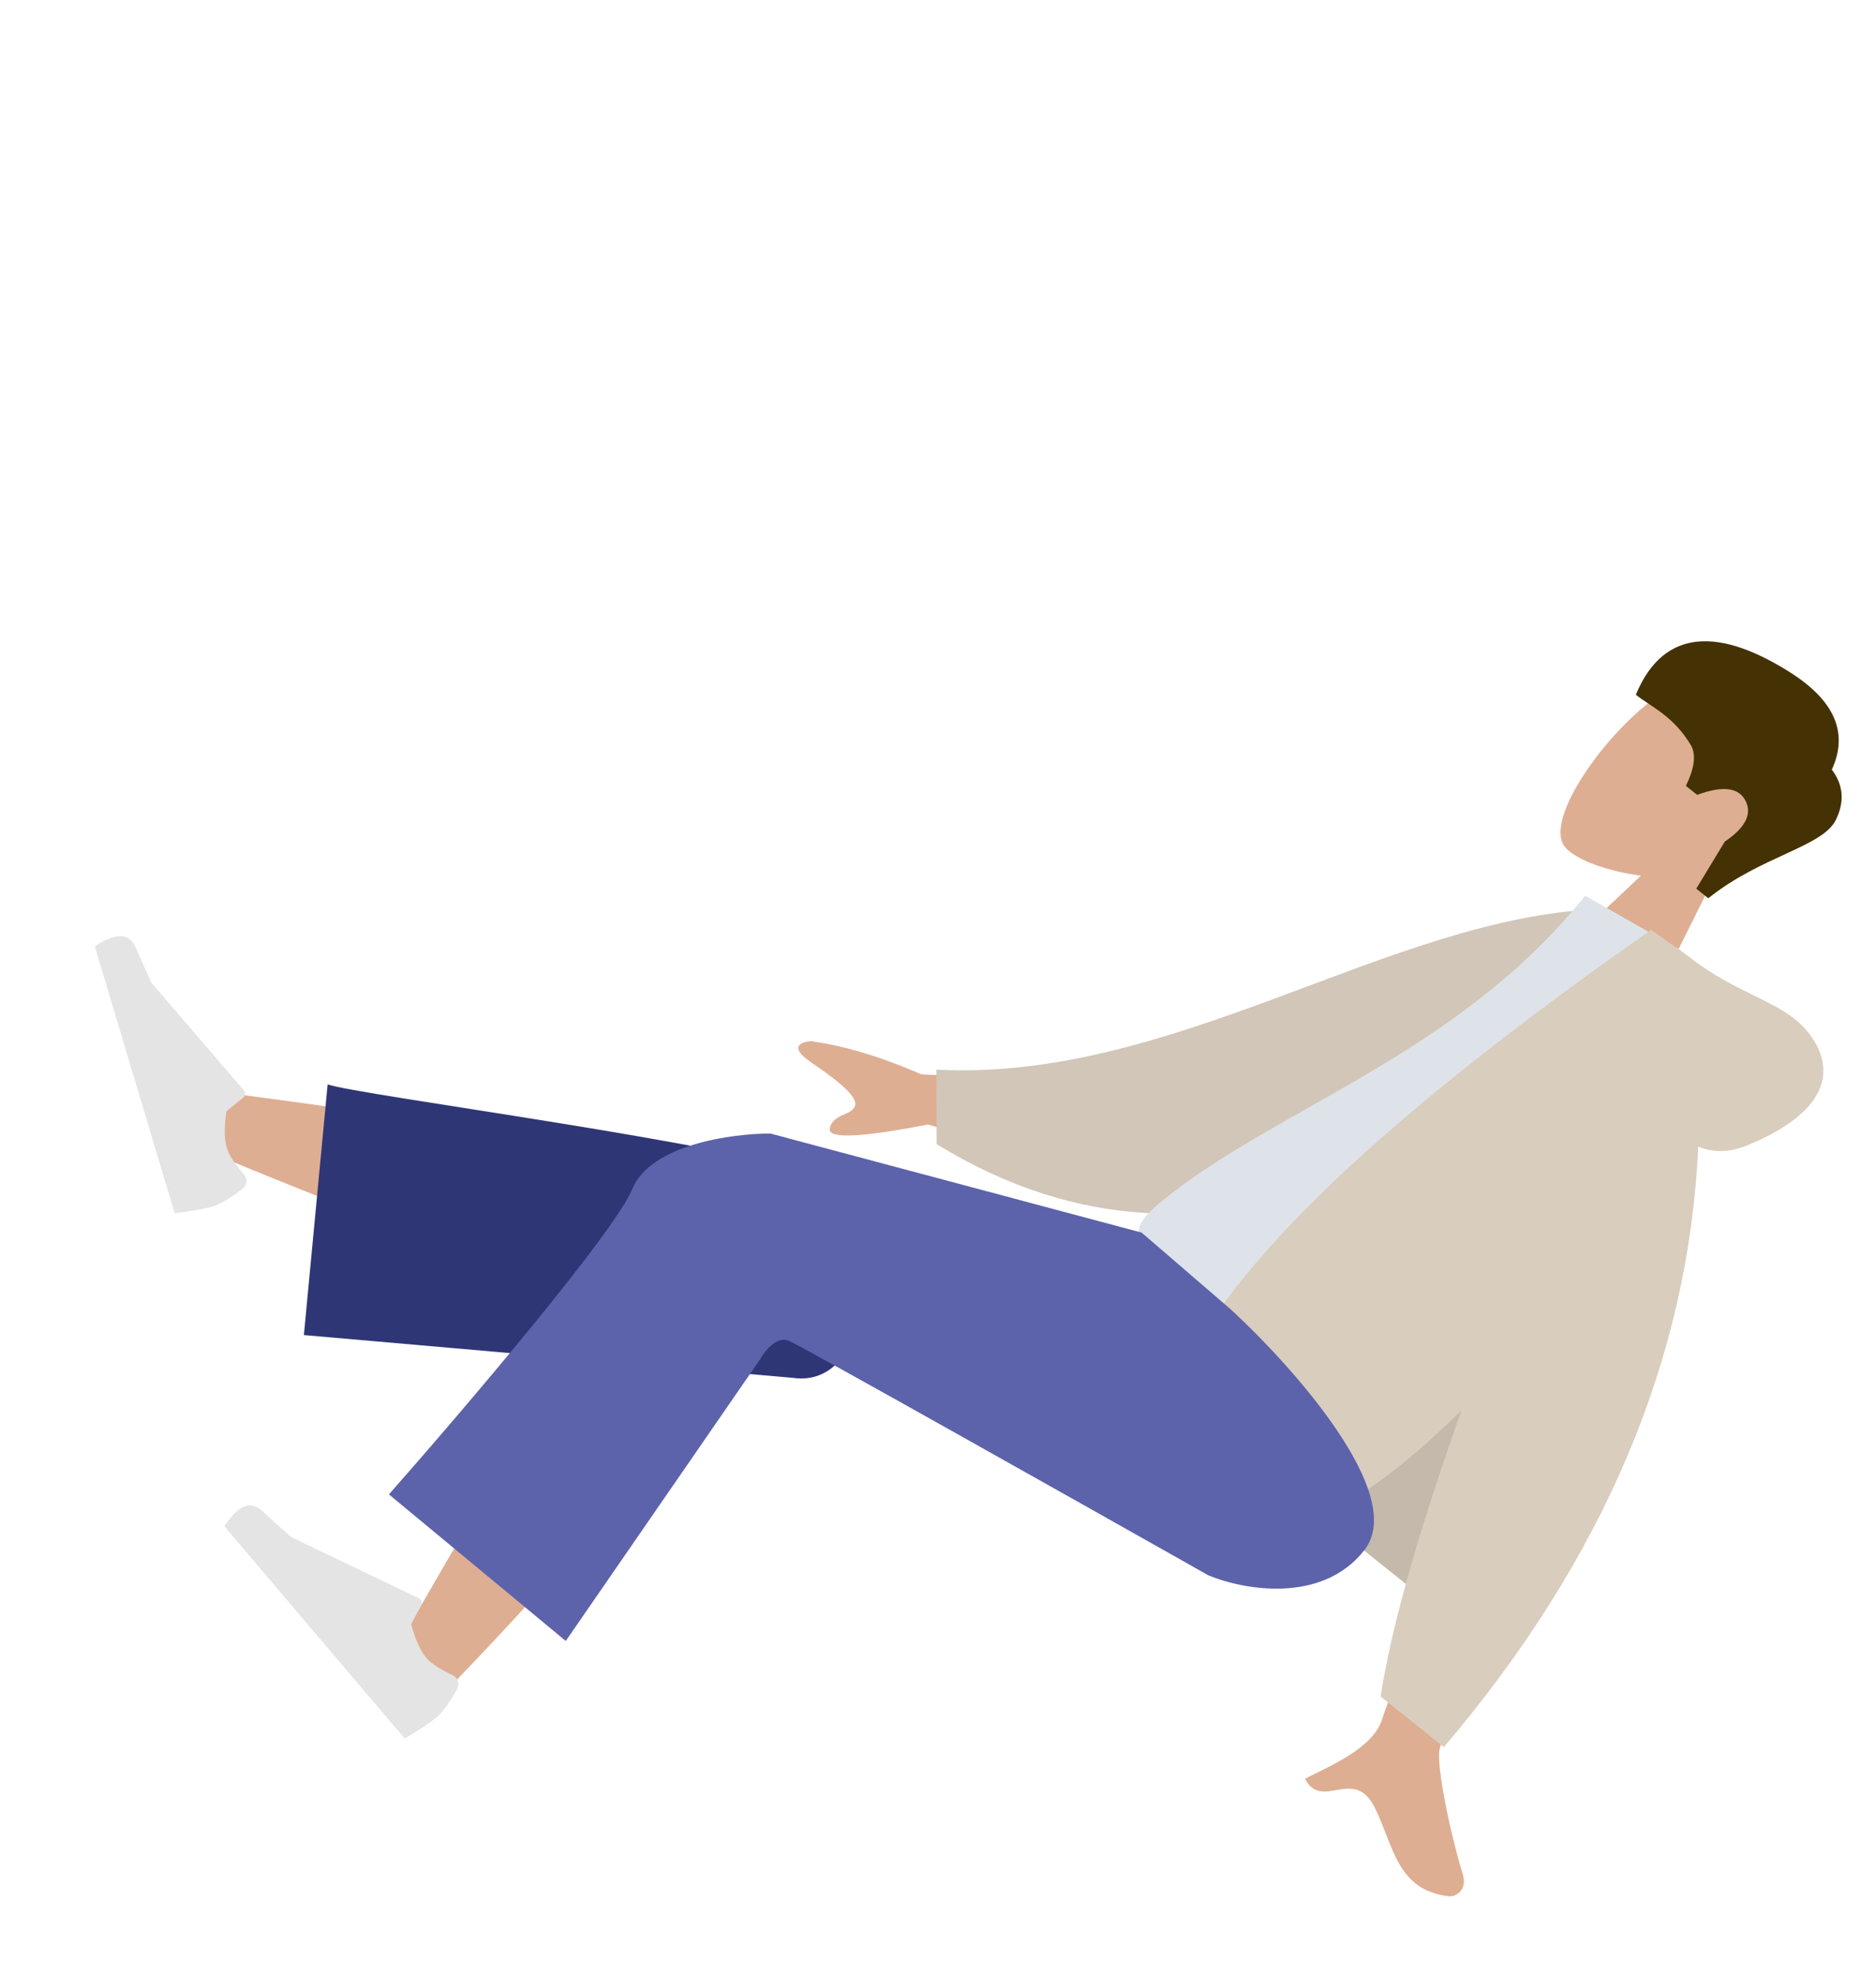 <svg width="380" height="400" viewBox="0 0 380 400" fill="none" xmlns="http://www.w3.org/2000/svg">
<g clip-path="url(#clip0_1_3)">
<path fill-rule="evenodd" clip-rule="evenodd" d="M347.592 176.952C354.568 175.602 361.142 172.37 365.37 166.242C377.554 148.584 351.34 133.669 340.071 138.491C328.802 143.314 312.24 165.15 316.887 171.333C318.74 173.798 324.888 176.296 332.384 177.288L311.261 197.218L330.012 212.198L347.592 176.952Z" fill="#DEAE93"/>
<path fill-rule="evenodd" clip-rule="evenodd" d="M346.026 181.867C356.744 173.277 369.15 171.495 371.864 165.998C373.674 162.332 373.404 158.939 371.056 155.817C374.468 148.41 371.638 141.84 362.567 136.107C348.96 127.506 337.183 126.603 331.353 140.658C334.382 143.077 338.913 144.903 342.47 150.818C343.598 152.695 343.271 155.458 341.487 159.107L343.772 160.933C348.926 159.028 352.191 159.424 353.568 162.12C354.945 164.816 353.544 167.574 349.366 170.394L343.596 179.926L346.026 181.867Z" fill="#443204"/>
<path fill-rule="evenodd" clip-rule="evenodd" d="M43.261 233.604C71.98 245.585 92.905 253.245 106.036 256.584C128.52 262.3 148.282 266.571 155.645 267.581C173.203 269.991 173.481 244.59 164.7 241.489C151.408 236.797 111.994 230.077 46.457 221.33L43.261 233.604Z" fill="#DEAE93"/>
<path fill-rule="evenodd" clip-rule="evenodd" d="M61.555 270.3L160.562 278.957C178.943 281.645 178.674 242.165 169.514 238.887C148.716 231.446 72.561 221.762 66.365 219.545L61.555 270.3Z" fill="#2F3676"/>
<path fill-rule="evenodd" clip-rule="evenodd" d="M88.265 344.439C97.236 335.533 127.065 303.65 138.795 287.111C142.166 282.358 145.389 277.732 148.383 273.367C157.283 260.393 134.953 241.879 127.023 254.655C107.272 286.473 81.154 332.403 78.785 336.275C75.464 341.701 82.627 350.036 88.265 344.439Z" fill="#DEAE93"/>
<path fill-rule="evenodd" clip-rule="evenodd" d="M92.597 341.947C91.046 344.734 89.706 346.607 88.576 347.567C87.202 348.735 85.002 350.21 81.977 351.993C80.622 350.399 68.447 336.073 45.451 309.016C48.194 304.761 50.736 303.711 53.075 305.867C55.414 308.023 57.379 309.796 58.969 311.186L84.851 323.594C85.349 323.832 85.559 324.43 85.32 324.928C85.316 324.936 85.312 324.945 85.308 324.953L83.284 328.884C84.138 331.995 85.157 334.247 86.34 335.639C87.302 336.771 89.087 337.945 91.695 339.162C92.696 339.629 93.129 340.819 92.662 341.82C92.642 341.863 92.62 341.906 92.597 341.947Z" fill="#E4E4E4"/>
<path fill-rule="evenodd" clip-rule="evenodd" d="M49.14 240.696C46.6 242.625 44.62 243.801 43.199 244.227C41.472 244.744 38.865 245.211 35.378 245.628C34.778 243.624 29.385 225.613 19.2 191.596C23.421 188.802 26.17 188.862 27.446 191.777C28.722 194.691 29.808 197.104 30.706 199.016L49.421 220.777C49.781 221.195 49.734 221.827 49.315 222.187C49.308 222.193 49.301 222.199 49.293 222.205L45.861 224.992C45.393 228.184 45.421 230.655 45.945 232.406C46.371 233.828 47.534 235.621 49.433 237.783C50.162 238.613 50.081 239.877 49.251 240.606C49.215 240.637 49.178 240.667 49.14 240.696Z" fill="#E4E4E4"/>
<path fill-rule="evenodd" clip-rule="evenodd" d="M226.2 219.133L186.658 217.526C178.442 213.95 170.981 211.708 164.278 210.8C162.427 210.92 159.553 211.863 164.268 215.071C168.984 218.278 173.8 221.864 173.203 223.869C172.605 225.874 168.469 225.539 168.075 228.573C167.812 230.596 174.446 230.296 187.975 227.673L220.831 237.153L226.2 219.133ZM321.386 296.205L305.008 283.226C289.092 323.824 280.74 345.44 279.953 348.073C278.182 353.998 268.905 357.765 264.339 360.125C267.763 366.766 274.25 357.482 278.473 365.979C282.329 373.735 282.864 382.635 293.447 383.924C294.748 384.082 297.32 382.82 296.277 379.395C293.677 370.861 290.904 357.344 291.598 354.179C292.546 349.863 302.475 330.538 321.386 296.205Z" fill="#DEAE93"/>
<path fill-rule="evenodd" clip-rule="evenodd" d="M329.715 190.627L323.885 184.071C281.519 185.702 237.991 219.078 189.661 216.571L189.734 231.646C248.31 267.626 302.057 227.437 329.715 190.627Z" fill="#D1C6B8"/>
<path fill-rule="evenodd" clip-rule="evenodd" d="M291.344 299.058C264.254 277.418 244.327 261.5 231.564 251.305C228.832 249.123 232.498 245.589 234.483 243.914C257.39 224.584 294.96 214.033 321.08 181.334L340.484 192.405C336.422 226.736 318.795 258.918 291.344 299.058Z" fill="#DDE3E9"/>
<path fill-rule="evenodd" clip-rule="evenodd" d="M344.003 232.151C347.083 233.432 350.407 233.337 353.976 231.867C369.363 225.529 372.089 217.45 366.997 210.012C361.906 202.573 352.513 202.014 341.782 193.442C341.198 192.976 340.635 192.585 340.091 192.271L334.446 188.267C277.029 228.384 244.783 259.992 237.708 283.09L284.759 320.676C282.354 329.403 280.653 337.004 279.655 343.477L292.476 353.718C324.847 315.668 342.023 275.146 344.003 232.151Z" fill="#D9CDBE"/>
<path fill-rule="evenodd" clip-rule="evenodd" d="M296.048 285.534C284.678 296.733 275.095 303.798 267.298 306.728L284.759 320.676C287.565 310.496 291.327 298.782 296.048 285.534Z" fill="black" fill-opacity="0.1"/>
<path d="M156 230L231 250L249 265.5C261.5 277 284.4 302.7 276 313.5C267.6 324.3 251.833 321.333 245 318.5C217.833 303.167 162.8 272.2 160 271C157.2 269.8 154.5 273.167 153.5 275L114.5 331.5L79.5 302.5C94.333 285.667 124.9 249.8 128.5 241C132.1 232.2 148.333 230 156 230Z" fill="#5C63AB" stroke="#5C63AB"/>
</g>
<defs>
<clipPath id="clip0_1_3">
<rect width="380" height="400" fill="white"/>
</clipPath>
</defs>
</svg>
